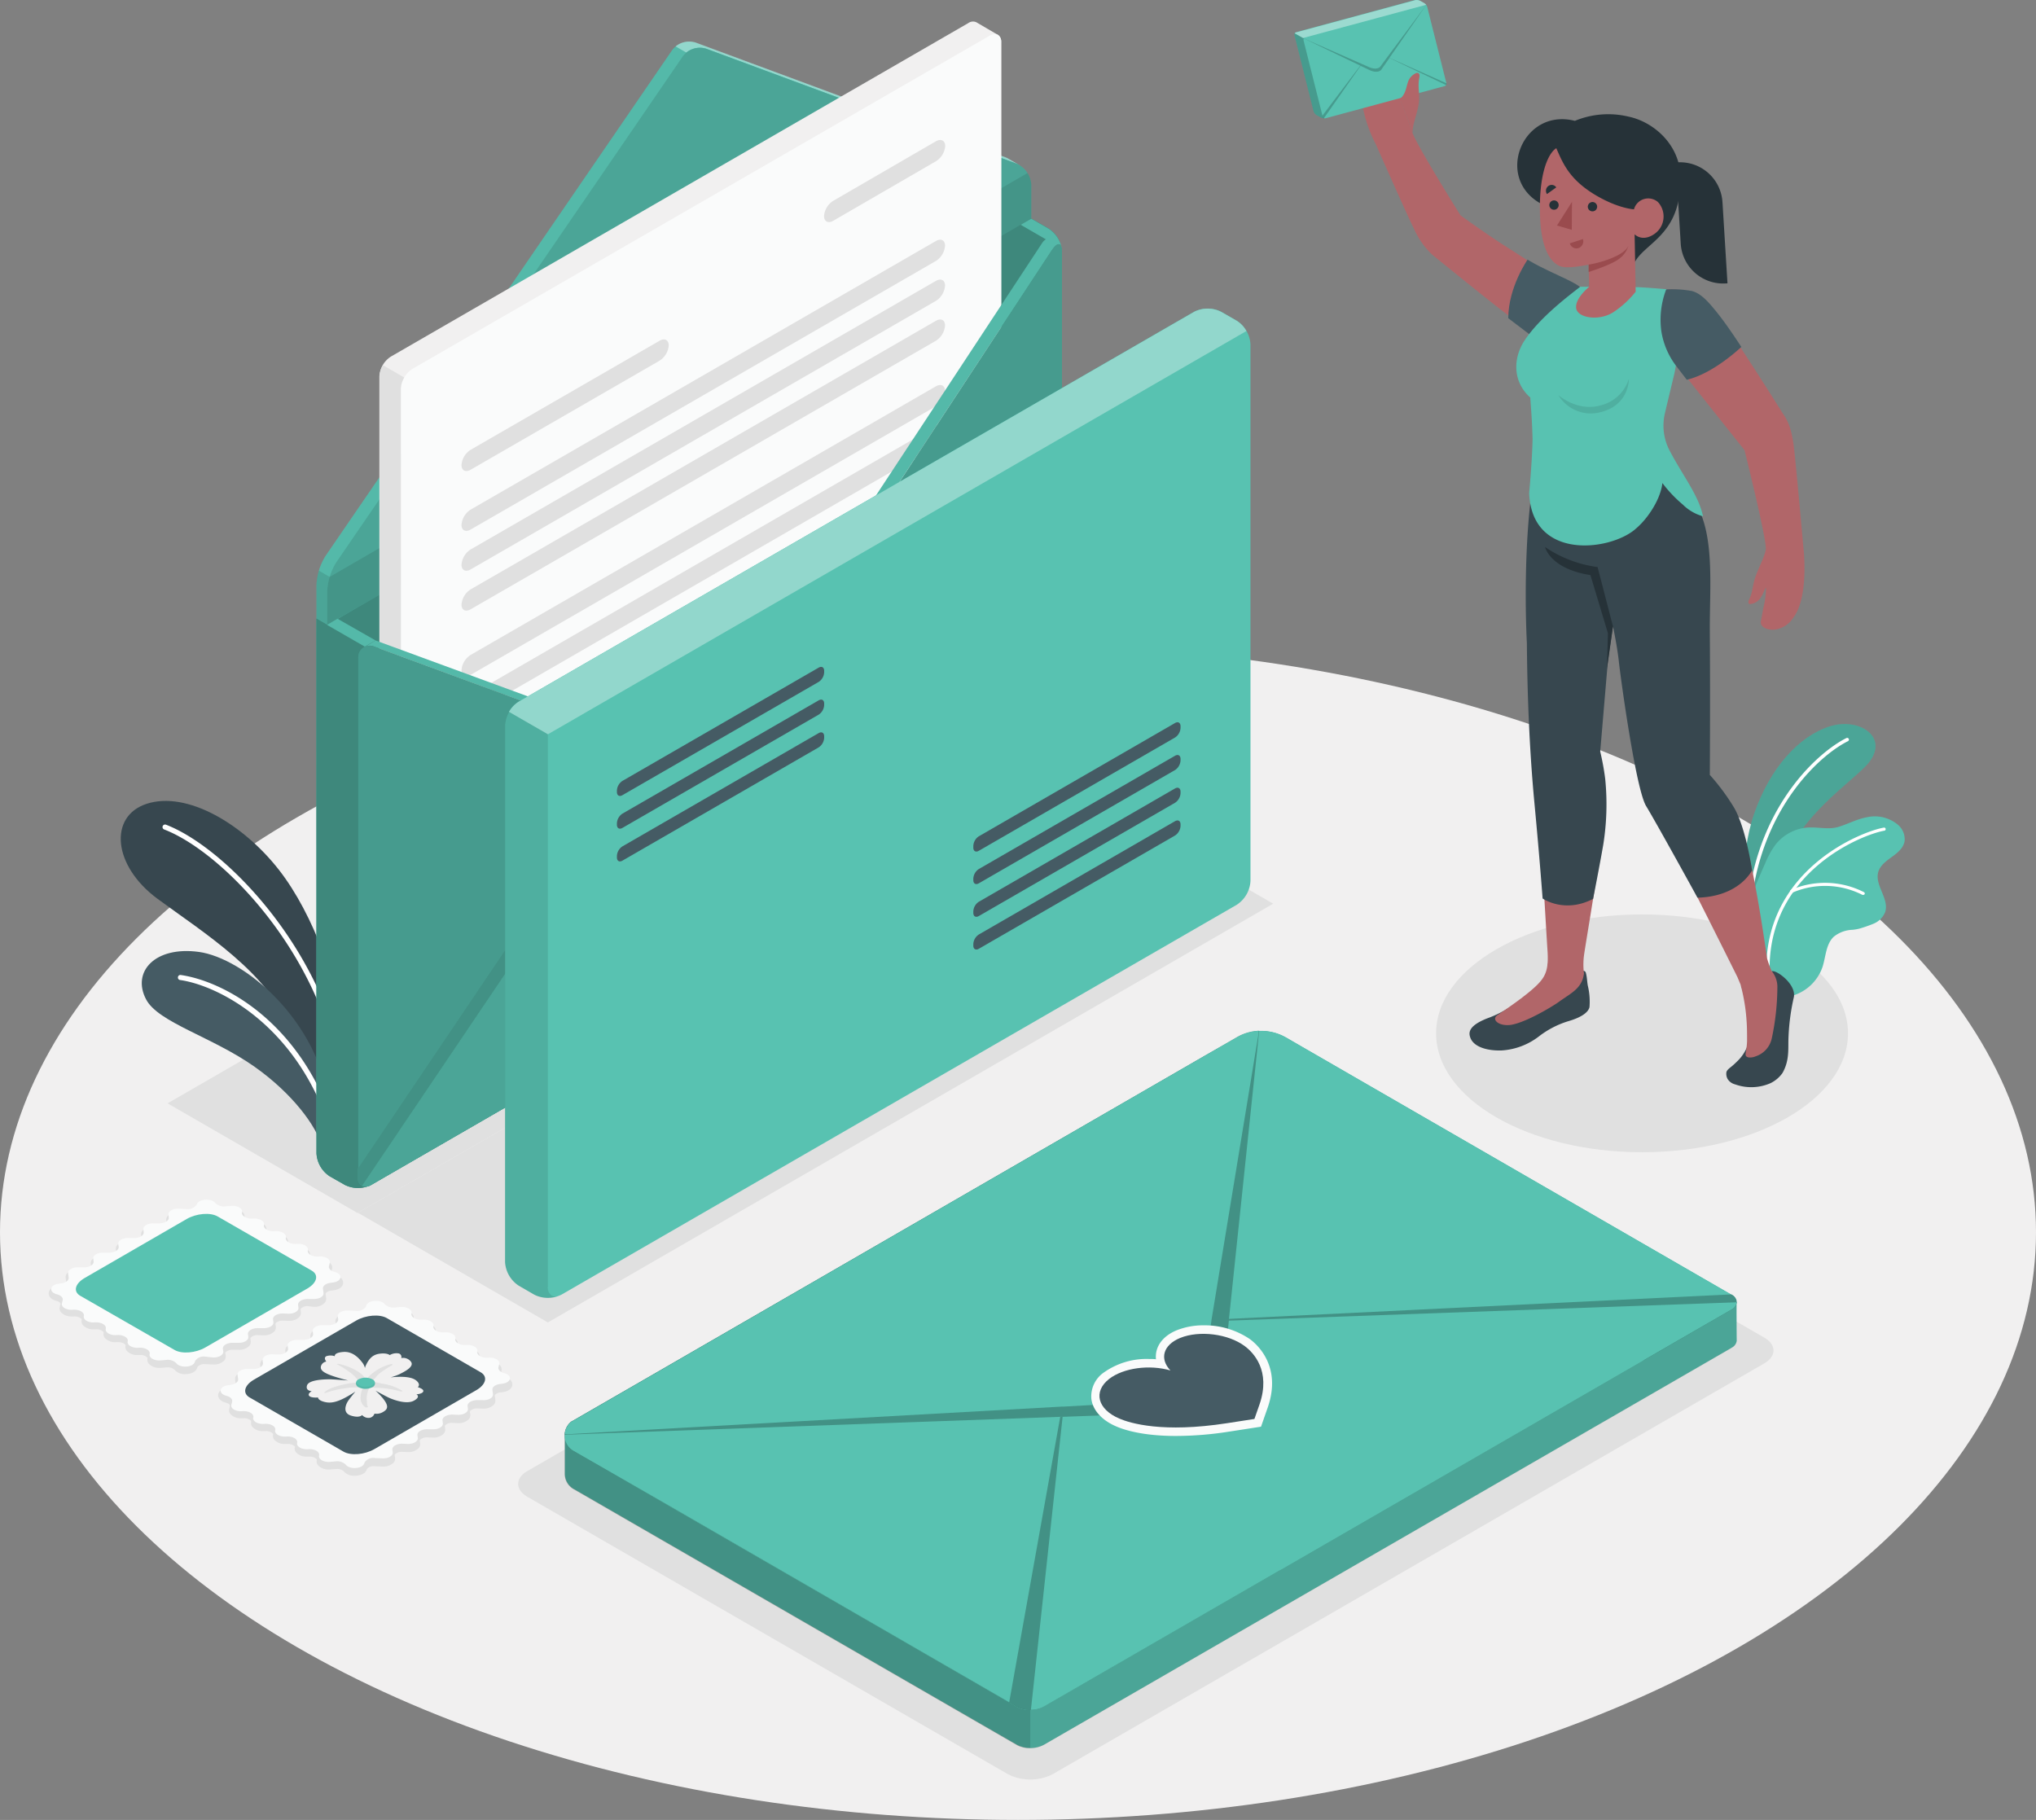 <svg id="Layer_1" data-name="Layer 1" xmlns="http://www.w3.org/2000/svg" viewBox="0 0 478.88 428.1"><rect x="0" y="0" width="478.88" height="428.1" fill="#808080" stroke="none"/><defs><style>.cls-1{fill:#f1f0f0;}.cls-2{fill:#e0e0e0;}.cls-3{fill:#58c2b1;}.cls-12,.cls-4{opacity:0.15;}.cls-10,.cls-15,.cls-5{fill:#fff;}.cls-6{fill:#37474f;}.cls-7{fill:#455b64;}.cls-8{opacity:0.3;}.cls-9{opacity:0.05;}.cls-10{opacity:0.35;}.cls-11{opacity:0.2;}.cls-13{opacity:0.1;}.cls-14{fill:#fafbfb;}.cls-15,.cls-17{opacity:0.4;}.cls-16{opacity:0.25;}.cls-18{fill:#b16669;}.cls-19{fill:#263238;}.cls-20{fill:#9a4b4e;}</style></defs><title>webmail-image</title><ellipse id="Floor" class="cls-1" cx="239.44" cy="289.86" rx="239.44" ry="138.24"/><path id="Shadow" class="cls-2" d="M53.27,363a3.13,3.13,0,0,1-2.51-1,2.18,2.18,0,0,0-1.67-.59h-.28l-1.29.11-.37,0a3.2,3.2,0,0,1-2.5-1,1.38,1.38,0,0,1-.28-1.19.27.27,0,0,0-.07-.26,2.21,2.21,0,0,0-1.65-.57h-.29l-.37,0a3.2,3.2,0,0,1-2.5-1,1.37,1.37,0,0,1-.28-1.19.27.27,0,0,0-.07-.26,2.25,2.25,0,0,0-1.65-.57H37.2l-.37,0a3.21,3.21,0,0,1-2.5-1,1.37,1.37,0,0,1-.28-1.19.27.27,0,0,0-.07-.26,2.25,2.25,0,0,0-1.65-.57h-.28l-.38,0a3.24,3.24,0,0,1-2.5-1,1.38,1.38,0,0,1-.28-1.19.29.29,0,0,0-.07-.27,2.25,2.25,0,0,0-1.65-.57h-.28l-.38,0a3.24,3.24,0,0,1-2.5-1,1.38,1.38,0,0,1-.28-1.19l.19-.75c0-.22-.29-.57-1-.74-1.39-.35-1.83-1.16-1.79-1.81.05-.89.94-1.58,2.27-1.75l.54-.06a1.93,1.93,0,0,0,1.24-.55.35.35,0,0,0,.08-.23l-.14-1a1.42,1.42,0,0,1,.37-1.12,3.31,3.31,0,0,1,2.44-.91h.2l1.24.05A2.25,2.25,0,0,0,31,338c.13-.14.12-.23.11-.26l-.08-.63a1.37,1.37,0,0,1,.37-1.12,3.3,3.3,0,0,1,2.44-.91h.2l1.23.06a2.26,2.26,0,0,0,1.63-.54.37.37,0,0,0,.11-.27l-.08-.62a1.37,1.37,0,0,1,.36-1.12,3.27,3.27,0,0,1,2.44-.91H40l1.23.05a2.27,2.27,0,0,0,1.63-.54c.12-.14.11-.23.1-.26l-.08-.63a1.41,1.41,0,0,1,.37-1.12,3.31,3.31,0,0,1,2.44-.91h.2l1.24.05a2.25,2.25,0,0,0,1.62-.54.32.32,0,0,0,.11-.27l-.08-.62a1.4,1.4,0,0,1,.36-1.12,3.34,3.34,0,0,1,2.45-.91h.2l1.9.08c.91,0,1.6-.35,1.72-.68l.12-.32c.39-1,1.72-1.38,2.75-1.38a3.13,3.13,0,0,1,2.51,1,2.14,2.14,0,0,0,1.66.58h.28l1.29-.1.37,0a3.18,3.18,0,0,1,2.5,1,1.36,1.36,0,0,1,.28,1.19.29.29,0,0,0,.08.26,2.21,2.21,0,0,0,1.65.57h.28a2.3,2.3,0,0,1,.37,0,3.21,3.21,0,0,1,2.5,1,1.38,1.38,0,0,1,.28,1.19.31.31,0,0,0,.08.27A2.21,2.21,0,0,0,74,330l.28,0h.37a3.21,3.21,0,0,1,2.5,1,1.38,1.38,0,0,1,.28,1.19.31.31,0,0,0,.08.27,2.21,2.21,0,0,0,1.65.57l.28,0h.37a3.18,3.18,0,0,1,2.5,1,1.38,1.38,0,0,1,.28,1.19c0,.06,0,.14.08.26a2.16,2.16,0,0,0,1.64.57H85a3.18,3.18,0,0,1,2.5,1,1.38,1.38,0,0,1,.28,1.19l-.19.75c0,.22.3.57,1,.73,1.39.35,1.83,1.17,1.79,1.81,0,.9-.94,1.59-2.26,1.75l-.54.07a1.9,1.9,0,0,0-1.24.55c-.1.12-.09.2-.08.23l.13,1a1.41,1.41,0,0,1-.37,1.12,3.3,3.3,0,0,1-2.44.91h-.2L82.1,347a2.25,2.25,0,0,0-1.62.54.31.31,0,0,0-.11.26l.08.63a1.38,1.38,0,0,1-.36,1.12,3.32,3.32,0,0,1-2.45.91h-.2l-1.23-.05a2.27,2.27,0,0,0-1.63.54.37.37,0,0,0-.11.27l.09.62a1.41,1.41,0,0,1-.37,1.12,3.31,3.31,0,0,1-2.44.91h-.2l-1.24-.05a2.29,2.29,0,0,0-1.62.53c-.13.15-.12.24-.11.27l.08.62a1.4,1.4,0,0,1-.37,1.13,3.29,3.29,0,0,1-2.44.9h-.2l-1.23,0a2.27,2.27,0,0,0-1.63.54.35.35,0,0,0-.11.26l.09.63a1.41,1.41,0,0,1-.37,1.12,3.31,3.31,0,0,1-2.44.91h-.2l-1.91-.09a1.94,1.94,0,0,0-1.72.69l-.12.31C55.63,362.63,54.29,363,53.27,363Z" transform="translate(-9.68 -39.76)"/><path id="Shadow-2" data-name="Shadow" class="cls-2" d="M93.09,386.9a3.1,3.1,0,0,1-2.51-1,2.19,2.19,0,0,0-1.67-.58h-.27l-1.3.1-.37,0a3.21,3.21,0,0,1-2.5-1,1.36,1.36,0,0,1-.28-1.18.29.29,0,0,0-.07-.27,2.25,2.25,0,0,0-1.65-.57h-.28l-.38,0a3.24,3.24,0,0,1-2.5-1A1.34,1.34,0,0,1,79,380.3.34.34,0,0,0,79,380a2.23,2.23,0,0,0-1.65-.57l-.28,0h-.37a3.25,3.25,0,0,1-2.51-1,1.34,1.34,0,0,1-.27-1.19.34.34,0,0,0-.08-.27,2.23,2.23,0,0,0-1.65-.57l-.28,0h-.38a3.21,3.21,0,0,1-2.5-1,1.34,1.34,0,0,1-.27-1.19.34.34,0,0,0-.08-.27,2.23,2.23,0,0,0-1.65-.56h-.65a3.22,3.22,0,0,1-2.51-1,1.37,1.37,0,0,1-.27-1.19l.18-.75c0-.22-.29-.57-1-.73-1.38-.35-1.83-1.17-1.79-1.82.06-.89,1-1.58,2.27-1.74l.54-.07a1.9,1.9,0,0,0,1.24-.55.33.33,0,0,0,.08-.23l-.13-1a1.37,1.37,0,0,1,.36-1.12,3.31,3.31,0,0,1,2.44-.91H68l1.23.05a2.27,2.27,0,0,0,1.63-.54c.12-.14.11-.23.1-.26l-.08-.63a1.42,1.42,0,0,1,.37-1.12A3.31,3.31,0,0,1,73.7,359h.2l1.24.05a2.25,2.25,0,0,0,1.62-.54.32.32,0,0,0,.11-.27l-.08-.62a1.37,1.37,0,0,1,.37-1.12,3.3,3.3,0,0,1,2.44-.91h.2l1.23.06a2.32,2.32,0,0,0,1.63-.54.38.38,0,0,0,.11-.27l-.09-.62a1.44,1.44,0,0,1,.37-1.13,3.31,3.31,0,0,1,2.44-.9h.2l1.24,0a2.27,2.27,0,0,0,1.63-.54c.12-.14.11-.23.1-.26l-.08-.63a1.37,1.37,0,0,1,.37-1.12,3.3,3.3,0,0,1,2.44-.91h.2l1.9.09a1.92,1.92,0,0,0,1.72-.69l.12-.31c.39-1,1.72-1.39,2.75-1.39a3.16,3.16,0,0,1,2.51,1,2.16,2.16,0,0,0,1.66.59h.28l1.29-.11.37,0a3.22,3.22,0,0,1,2.51,1,1.37,1.37,0,0,1,.27,1.19.28.28,0,0,0,.08.26,2.19,2.19,0,0,0,1.65.57H109l.37,0a3.18,3.18,0,0,1,2.5,1,1.37,1.37,0,0,1,.28,1.19.28.28,0,0,0,.08.26,2.21,2.21,0,0,0,1.65.57h.28l.37,0a3.18,3.18,0,0,1,2.5,1,1.37,1.37,0,0,1,.28,1.19.29.29,0,0,0,.08.26,2.21,2.21,0,0,0,1.65.57h.28l.37,0a3.21,3.21,0,0,1,2.5,1,1.38,1.38,0,0,1,.28,1.19.3.3,0,0,0,.08.27,2.21,2.21,0,0,0,1.65.57l.28,0h.37a3.21,3.21,0,0,1,2.5,1,1.38,1.38,0,0,1,.28,1.19l-.18.75c-.06.22.29.57.95.74,1.38.35,1.83,1.16,1.79,1.81-.06.89-.95,1.58-2.27,1.75l-.54.06a1.9,1.9,0,0,0-1.24.55c-.1.12-.09.21-.08.23l.13,1a1.39,1.39,0,0,1-.37,1.12,3.3,3.3,0,0,1-2.44.91h-.2l-1.23-.05a2.27,2.27,0,0,0-1.63.54.35.35,0,0,0-.11.26l.09.63a1.41,1.41,0,0,1-.37,1.12,3.32,3.32,0,0,1-2.45.91h-.19l-1.24-.06a2.32,2.32,0,0,0-1.63.54c-.12.14-.11.24-.1.27l.08.62a1.41,1.41,0,0,1-.37,1.12,3.26,3.26,0,0,1-2.44.91h-.2l-1.24-.05a2.25,2.25,0,0,0-1.62.54.31.31,0,0,0-.11.26l.08.63a1.34,1.34,0,0,1-.37,1.12,3.3,3.3,0,0,1-2.44.91h-.2l-1.23-.05a2.27,2.27,0,0,0-1.63.54.37.37,0,0,0-.11.27l.09.62a1.41,1.41,0,0,1-.37,1.12,3.31,3.31,0,0,1-2.44.91h-.2l-1.91-.08a1.94,1.94,0,0,0-1.72.68l-.12.32C95.45,386.54,94.11,386.9,93.09,386.9Z" transform="translate(-9.68 -39.76)"/><ellipse id="Shadow-3" data-name="Shadow" class="cls-2" cx="386.22" cy="243.07" rx="48.44" ry="27.97"/><polygon id="Shadow-4" data-name="Shadow" class="cls-2" points="128.86 311.08 84.18 285.28 254.78 186.78 299.46 212.58 128.86 311.08"/><polygon id="Shadow-5" data-name="Shadow" class="cls-2" points="84.09 285.33 39.41 259.54 210.01 161.04 254.69 186.84 84.09 285.33"/><path id="Shadow-6" data-name="Shadow" class="cls-2" d="M246.74,457.1l-113-65.24c-2.91-1.68-2.91-4.4,0-6.08L301.1,289.16a11.63,11.63,0,0,1,10.53,0l113,65.24c2.91,1.68,2.91,4.4,0,6.08L257.28,457.1A11.65,11.65,0,0,1,246.74,457.1Z" transform="translate(-9.68 -39.76)"/><g id="Plants"><path class="cls-3" d="M420.09,253.63s-1.46-12,2.21-22.54S432.64,213,440,210.64s15,3.07,8.14,9.7-20,14.84-22.3,34.07Z" transform="translate(-9.68 -39.76)"/><g class="cls-4"><path d="M420.09,253.63s-1.46-12,2.21-22.54S432.64,213,440,210.64s15,3.07,8.14,9.7-20,14.84-22.3,34.07Z" transform="translate(-9.68 -39.76)"/></g><path class="cls-5" d="M421.56,250.06h-.09a.41.41,0,0,1-.34-.47c3.27-21.32,16.37-33,22.84-36.22a.41.41,0,1,1,.36.74c-6.33,3.14-19.17,14.62-22.39,35.6A.4.4,0,0,1,421.56,250.06Z" transform="translate(-9.68 -39.76)"/><path class="cls-3" d="M457.65,237.65c-.28,1.6-1.67,2.74-3,3.69s-2.74,2-3.19,3.53c-.9,3.14,2.66,6.35,1.62,9.45a5,5,0,0,1-2.87,2.78,32.17,32.17,0,0,1-3.22,1.11,11.14,11.14,0,0,1-1.6.27A7.35,7.35,0,0,0,441,260.1c-1.88,1.77-1.86,4.69-2.66,7.14a10.64,10.64,0,0,1-6.2,6.44c-2.39.94-6.23,1.31-7.15.37-.69-.71.14-3.58-.07-4.55a40,40,0,0,1-.9-7.57,14.24,14.24,0,0,0-.36-3.45c-.32-1.27-.63-2.53-.94-3.79s-.92-2.37-.77-3.87a14.52,14.52,0,0,1,1.24-4.12c.55-1.31,1.12-2.6,1.69-3.9a20.47,20.47,0,0,1,2.42-4.37,10.67,10.67,0,0,1,7.45-4c2.4-.19,5,.55,7.31-.15s4.39-1.86,6.78-2.29a8.46,8.46,0,0,1,7.21,1.75A4.47,4.47,0,0,1,457.65,237.65Z" transform="translate(-9.68 -39.76)"/><path class="cls-5" d="M425.49,267.42h0a.37.37,0,0,1-.36-.37c.38-22.93,22.26-31.67,27.65-32.61a.36.36,0,0,1,.42.3.36.36,0,0,1-.3.42c-5.27.92-26.67,9.47-27,31.9A.37.37,0,0,1,425.49,267.42Z" transform="translate(-9.68 -39.76)"/><path class="cls-5" d="M447.94,250.26a.41.41,0,0,1-.21,0,19.37,19.37,0,0,0-16.49-.51.36.36,0,0,1-.48-.2.35.35,0,0,1,.2-.47,20.17,20.17,0,0,1,17.15.55.36.36,0,0,1,.12.5A.35.35,0,0,1,447.94,250.26Z" transform="translate(-9.68 -39.76)"/></g><g id="Plants-2" data-name="Plants"><path class="cls-6" d="M89.29,280.32c.1-8.19-5.62-25.21-14-35.94s-21.62-18.66-31.15-15.53c-8.87,2.91-8,14.52,2.58,22.33s26.62,17.65,31.18,31l9.69,16.41Z" transform="translate(-9.68 -39.76)"/><path class="cls-5" d="M89.76,291.52a.59.59,0,0,1-.54-.48c-5.14-28-27.47-51-40.94-56.17a.6.6,0,0,1,.43-1.12C62.44,239,85.18,262.39,90.4,290.82a.6.6,0,0,1-.48.7Z" transform="translate(-9.68 -39.76)"/><path class="cls-7" d="M85.38,309.36c-1.26-4.62-6.79-12.28-15.81-18.66-10-7.06-22.65-10.4-25.52-15.84-3.45-6.52,2.09-12.59,12.41-11.18s28.3,15.71,30.95,37Z" transform="translate(-9.68 -39.76)"/><path class="cls-5" d="M87.43,304.55a.6.6,0,0,1-.51-.4c-8.28-24-26.44-32.66-34.88-33.86a.59.59,0,0,1-.51-.67.58.58,0,0,1,.67-.51c9.34,1.33,27.4,10.12,35.85,34.65a.59.59,0,0,1-.37.76A.54.54,0,0,1,87.43,304.55Z" transform="translate(-9.68 -39.76)"/></g><g id="Open_Envelope" data-name="Open Envelope"><path class="cls-3" d="M84.11,185.3l165.6-95.61,6.63,3.83a6.89,6.89,0,0,1,3.11,5.39V221.07a6.92,6.92,0,0,1-3.11,5.4L97,318.48a6.91,6.91,0,0,1-6.23,0l-3.51-2a6.89,6.89,0,0,1-3.12-5.39Z" transform="translate(-9.68 -39.76)"/><path class="cls-8" d="M84.11,185.3l165.6-95.61,6.63,3.83a6.89,6.89,0,0,1,3.11,5.39V221.07a6.92,6.92,0,0,1-3.11,5.4L97,318.48a6.91,6.91,0,0,1-6.23,0l-3.51-2a6.89,6.89,0,0,1-3.12-5.39Z" transform="translate(-9.68 -39.76)"/><path class="cls-3" d="M248.8,79l.67-.37-2.57-1.49h0a4.73,4.73,0,0,0-.68-.33l-72.88-27a5,5,0,0,0-5.6,1.78L86.21,170.59a14.13,14.13,0,0,0-2.1,6.8v7.91l2.53,1.47L249.71,89.69V81.78A5.36,5.36,0,0,0,248.8,79Z" transform="translate(-9.68 -39.76)"/><path class="cls-9" d="M171.12,52.11a4,4,0,0,0-.85.9L88.74,172.06a12.73,12.73,0,0,0-1.52,3.4L84.69,174a16.67,16.67,0,0,1,.66-1.8s0,0,0,0c.12-.25.23-.49.35-.72,0,0,0-.08.06-.11a6,6,0,0,1,.44-.72L167.74,51.54a3.8,3.8,0,0,1,.41-.49,5.36,5.36,0,0,1,.43-.4Z" transform="translate(-9.68 -39.76)"/><path class="cls-10" d="M249.45,78.57a3.42,3.42,0,0,0-.7-.33l-72.89-27a5,5,0,0,0-4.74.89l-2.54-1.46a5.06,5.06,0,0,1,4.76-.9l72.88,27a3.87,3.87,0,0,1,.68.33Z" transform="translate(-9.68 -39.76)"/><path class="cls-3" d="M85.78,171.31a8.06,8.06,0,0,1,.43-.72A8.06,8.06,0,0,0,85.78,171.31Z" transform="translate(-9.68 -39.76)"/><path class="cls-3" d="M168.15,51a5.56,5.56,0,0,1,.44-.39A4.09,4.09,0,0,0,168.15,51Z" transform="translate(-9.68 -39.76)"/><path class="cls-3" d="M84.69,174a14.94,14.94,0,0,1,.66-1.81A14.94,14.94,0,0,0,84.69,174Z" transform="translate(-9.68 -39.76)"/><path class="cls-3" d="M85.37,172.14c.11-.25.23-.48.35-.71C85.6,171.66,85.48,171.89,85.37,172.14Z" transform="translate(-9.68 -39.76)"/><path class="cls-11" d="M85.35,172.19s0,0,0-.05S85.36,172.18,85.35,172.19Z" transform="translate(-9.68 -39.76)"/><polygon class="cls-11" points="75.01 134.24 75.01 134.24 75.01 134.24 75.01 134.24"/><polygon class="cls-11" points="158.91 10.88 158.91 10.88 158.91 10.88 158.91 10.88"/><path class="cls-11" d="M85.72,171.43l.06-.12Z" transform="translate(-9.68 -39.76)"/><path class="cls-11" d="M167.74,51.54a3.89,3.89,0,0,1,.41-.5A3.89,3.89,0,0,0,167.74,51.54Z" transform="translate(-9.68 -39.76)"/><path class="cls-3" d="M170.27,53,88.74,172.06a14.13,14.13,0,0,0-2.1,6.8v7.91l165.6-95.62v-7.9a5.76,5.76,0,0,0-3.49-5l-72.89-27A5,5,0,0,0,170.27,53Z" transform="translate(-9.68 -39.76)"/><path class="cls-12" d="M170.27,53,88.74,172.06a14.13,14.13,0,0,0-2.1,6.8v7.91l165.6-95.62v-7.9a5.76,5.76,0,0,0-3.49-5l-72.89-27A5,5,0,0,0,170.27,53Z" transform="translate(-9.68 -39.76)"/><path class="cls-13" d="M252.24,83.25a5.23,5.23,0,0,0-.89-2.78l-164.13,95v0a12.51,12.51,0,0,0-.57,3.37v7.91l165.6-95.62Z" transform="translate(-9.68 -39.76)"/><path class="cls-1" d="M245.17,49.69a1.89,1.89,0,0,0-.78-1.73L239.33,45a1.89,1.89,0,0,0-1.9.19L101.6,123.65a5.94,5.94,0,0,0-2.69,4.65V291a1.9,1.9,0,0,0,.79,1.74l5,2.91a1.91,1.91,0,0,0,1.91-.19L242.48,217a6,6,0,0,0,2.69-4.66Z" transform="translate(-9.68 -39.76)"/><path class="cls-14" d="M106.65,295.44,242.48,217a6,6,0,0,0,2.69-4.66V49.69c0-1.71-1.21-2.41-2.69-1.55L106.64,126.56a6,6,0,0,0-2.68,4.66V293.89C104,295.6,105.16,296.3,106.65,295.44Z" transform="translate(-9.68 -39.76)"/><path class="cls-2" d="M104,293.89a2,2,0,0,0,.64,1.64c-.91-.51-4.44-2.56-4.88-2.81a1.87,1.87,0,0,1-.8-1.74V128.3a5.32,5.32,0,0,1,.8-2.64l5,2.9a5.39,5.39,0,0,0-.8,2.66Z" transform="translate(-9.68 -39.76)"/><path class="cls-2" d="M229.8,73,205.66,87a4.65,4.65,0,0,0-2.16,3.59c0,1.3,1,1.79,2.17,1.1L229.8,77.7A4.65,4.65,0,0,0,232,74.11C232,72.81,231,72.32,229.8,73Z" transform="translate(-9.68 -39.76)"/><path class="cls-2" d="M120.39,145.56l44.42-25.64c1.19-.69,2.16-.2,2.16,1.09a4.64,4.64,0,0,1-2.17,3.6l-44.41,25.64c-1.19.69-2.16.2-2.16-1.1A4.62,4.62,0,0,1,120.39,145.56Z" transform="translate(-9.68 -39.76)"/><path class="cls-2" d="M120.39,159.63,229.8,96.46c1.19-.69,2.16-.2,2.16,1.1a4.65,4.65,0,0,1-2.16,3.59L120.39,164.32c-1.2.69-2.16.2-2.16-1.09A4.65,4.65,0,0,1,120.39,159.63Z" transform="translate(-9.68 -39.76)"/><path class="cls-2" d="M120.39,169,229.8,105.84c1.19-.69,2.16-.19,2.16,1.1a4.65,4.65,0,0,1-2.16,3.6L120.39,173.7c-1.2.69-2.16.2-2.16-1.09A4.65,4.65,0,0,1,120.39,169Z" transform="translate(-9.68 -39.76)"/><path class="cls-2" d="M120.39,178.39,229.8,115.23c1.19-.69,2.16-.2,2.16,1.09a4.65,4.65,0,0,1-2.16,3.6L120.39,183.08c-1.2.69-2.16.2-2.16-1.09A4.65,4.65,0,0,1,120.39,178.39Z" transform="translate(-9.68 -39.76)"/><path class="cls-2" d="M120.39,193.81,229.8,130.64c1.19-.69,2.16-.2,2.16,1.1a4.65,4.65,0,0,1-2.16,3.59L120.39,198.5c-1.2.69-2.16.2-2.16-1.1A4.65,4.65,0,0,1,120.39,193.81Z" transform="translate(-9.68 -39.76)"/><path class="cls-2" d="M120.39,203.19,229.8,140c1.19-.69,2.16-.2,2.16,1.1a4.65,4.65,0,0,1-2.16,3.59L120.39,207.88c-1.2.69-2.16.2-2.16-1.1A4.65,4.65,0,0,1,120.39,203.19Z" transform="translate(-9.68 -39.76)"/><path class="cls-2" d="M120.39,212.57,229.8,149.4c1.19-.69,2.16-.2,2.16,1.1a4.67,4.67,0,0,1-2.16,3.6L120.39,217.26c-1.2.69-2.16.2-2.16-1.09A4.65,4.65,0,0,1,120.39,212.57Z" transform="translate(-9.68 -39.76)"/><path class="cls-3" d="M255.25,222.7a1.84,1.84,0,0,1-.17.25l-69-21.88a11.87,11.87,0,0,0-14.91,4.59L97.38,315.31l-2.73,1.57h0a2.21,2.21,0,0,1-2.11.24l75.87-113a11.93,11.93,0,0,1,14.93-4.61Z" transform="translate(-9.68 -39.76)"/><path class="cls-15" d="M164.36,216.42l.18-.15-67.16,99-2.73,1.58h0a2.26,2.26,0,0,1-2.11.24l69.2-102.31Z" transform="translate(-9.68 -39.76)"/><path class="cls-15" d="M255.26,222.7a1.3,1.3,0,0,1-.18.25l-69-21.89a11.88,11.88,0,0,0-14.91,4.6l-2.73-1.59a11.91,11.91,0,0,1,14.9-4.57Z" transform="translate(-9.68 -39.76)"/><path class="cls-3" d="M259.4,98.13h0c-.15-.89-.62-1.14-1.23-.72a3.67,3.67,0,0,0-.79.82l-.35.48-68.1,103.54-10.17,14.16a5.78,5.78,0,0,1-5.6,2.1l-8.77-2.08-67-24.67a3.36,3.36,0,0,0-1.37,0,2,2,0,0,0-.51.16L98,190.41,162.25,214l8.46,3a5.76,5.76,0,0,0,5.6-2.1l10.17-14.15,68.43-104a2.78,2.78,0,0,1,.77-.7l-5.92-3.42,2.48-1.43,4.1,2.36A7.15,7.15,0,0,1,259.4,98.13Z" transform="translate(-9.68 -39.76)"/><path class="cls-15" d="M188.91,202.24l-10.17,14.17a5.82,5.82,0,0,1-5.6,2.1l-8.78-2.09.18-.15.42-.67,5.75,1.37a5.79,5.79,0,0,0,5.6-2.1l10.06-14Z" transform="translate(-9.68 -39.76)"/><path class="cls-9" d="M256.34,93.51l-4.1-2.36-2.48,1.43L255.68,96h0a2.69,2.69,0,0,0-.77.7l-68.44,104-.1.14h0l2.54,1.38L257,98.71l.34-.49a3.6,3.6,0,0,1,.8-.81c.61-.43,1.08-.18,1.23.72h0A7.1,7.1,0,0,0,256.34,93.51Z" transform="translate(-9.68 -39.76)"/><path class="cls-3" d="M98.72,193.74,84.11,185.3V311.06a6.89,6.89,0,0,0,3.12,5.39l3.51,2a6.91,6.91,0,0,0,6.23,0l1.75-1Z" transform="translate(-9.68 -39.76)"/><path class="cls-8" d="M98.72,193.74,84.11,185.3V311.06a6.89,6.89,0,0,0,3.12,5.39l3.51,2a6.91,6.91,0,0,0,6.23,0l1.75-1Z" transform="translate(-9.68 -39.76)"/><path class="cls-3" d="M259.46,98.91V221.07a6.39,6.39,0,0,1-1,3.15,6.75,6.75,0,0,1-1.83,2.05l-.12.06a1.43,1.43,0,0,1-.2.14L97,318.47h0a2.21,2.21,0,0,1-2.12.25,1.88,1.88,0,0,1-.93-1.49,3.28,3.28,0,0,1,0-.56V194.51a2.7,2.7,0,0,1,3.5-2.75l67,24.67,8.77,2.08a5.78,5.78,0,0,0,5.6-2.1l10.17-14.16L257,98.71l.35-.48C258.51,96.63,259.46,96.93,259.46,98.91Z" transform="translate(-9.68 -39.76)"/><path class="cls-11" d="M259.46,98.91V221.07a6.39,6.39,0,0,1-1,3.15,6.75,6.75,0,0,1-1.83,2.05l-.12.06a1.43,1.43,0,0,1-.2.14L97,318.47h0a2.21,2.21,0,0,1-2.12.25,1.88,1.88,0,0,1-.93-1.49,3.28,3.28,0,0,1,0-.56V194.51a2.7,2.7,0,0,1,3.5-2.75l63.58,23.4,3,1.11.42.16,8.77,2.08a5.78,5.78,0,0,0,5.6-2.1l10.17-14.16L257,98.71l.35-.48C258.51,96.63,259.46,96.93,259.46,98.91Z" transform="translate(-9.68 -39.76)"/><path class="cls-3" d="M164,216.27,94.82,318.73a2.17,2.17,0,0,1-1-2.05v-2l68-100.84S164,216.27,164,216.27Z" transform="translate(-9.68 -39.76)"/><path class="cls-16" d="M171.16,205.66,94.82,318.73a2.17,2.17,0,0,1-1-2.05v-2l74.53-110.54S171.16,205.66,171.16,205.66Z" transform="translate(-9.68 -39.76)"/><path class="cls-3" d="M256.34,226.47a1.13,1.13,0,0,0,.2-.13l.12-.07a6.71,6.71,0,0,0,1.83-2,6.37,6.37,0,0,0,1-3.1l-70.53-18.88,47.23,35.88Z" transform="translate(-9.68 -39.76)"/><path class="cls-16" d="M256.34,226.47a1.13,1.13,0,0,0,.2-.13l.12-.07a6.71,6.71,0,0,0,1.83-2,6.37,6.37,0,0,0,1-3.1l-70.53-18.88,47.23,35.88Z" transform="translate(-9.68 -39.76)"/><path class="cls-3" d="M258.49,224.23a6.71,6.71,0,0,1-1.83,2l-.12.07L97,318.48h0a2.2,2.2,0,0,1-2.12.24l76.31-113.11a12,12,0,0,1,15-4.6Z" transform="translate(-9.68 -39.76)"/><path class="cls-12" d="M258.49,224.23a6.71,6.71,0,0,1-1.83,2l-.12.07L97,318.48h0a2.2,2.2,0,0,1-2.12.24l76.31-113.11a12,12,0,0,1,15-4.6Z" transform="translate(-9.68 -39.76)"/><path class="cls-12" d="M84.69,174l2.53,1.46a12.37,12.37,0,0,0-.58,3.4v7.9l-2.53-1.46v-7.91A12.36,12.36,0,0,1,84.69,174Z" transform="translate(-9.68 -39.76)"/><polygon class="cls-3" points="88.33 150.65 85.81 152.1 83.25 150.63 76.95 147 79.4 145.55 88.33 150.65"/><path class="cls-9" d="M98.12,190.46l-9-5.15-2.45,1.46,6.3,3.62,2.55,1.48,0,0a3.82,3.82,0,0,1,.48-.15,3.5,3.5,0,0,1,1.36.05l5.1,1.88,58.49,21.53.91-1.35Z" transform="translate(-9.68 -39.76)"/></g><g id="Back_Envelope" data-name="Back Envelope"><g id="Envelope"><g id="Letter"><path class="cls-3" d="M128.48,210.38a7.11,7.11,0,0,1,3.22-5.58l158.82-91.69a7.16,7.16,0,0,1,6.44,0l3.63,2.1a7.11,7.11,0,0,1,3.21,5.57V247a7.13,7.13,0,0,1-3.21,5.58L141.76,344.29a7.14,7.14,0,0,1-6.43,0l-3.63-2.1a7.14,7.14,0,0,1-3.22-5.57Z" transform="translate(-9.68 -39.76)"/><path class="cls-3" d="M129.4,207.22l9.14,5.27,164.3-94.86a6.6,6.6,0,0,0-2.27-2.41l-3.64-2.08a7,7,0,0,0-6.42,0L131.68,204.82A6.68,6.68,0,0,0,129.4,207.22Z" transform="translate(-9.68 -39.76)"/><path class="cls-10" d="M129.4,207.22l9.14,5.27,164.3-94.86a6.6,6.6,0,0,0-2.27-2.41l-3.64-2.08a7,7,0,0,0-6.42,0L131.68,204.82A6.68,6.68,0,0,0,129.4,207.22Z" transform="translate(-9.68 -39.76)"/><path class="cls-13" d="M128.46,210.39V336.63a7.08,7.08,0,0,0,3.22,5.57l3.63,2.1a4.72,4.72,0,0,0,.88.4,7.4,7.4,0,0,0,1.33.31,8,8,0,0,0,2.54-.09l.63-.16.39-.14a1.87,1.87,0,0,1-1.55-.06,2.22,2.22,0,0,1-1-2.11v-130l-9.14-5.27A6.62,6.62,0,0,0,128.46,210.39Z" transform="translate(-9.68 -39.76)"/></g></g><path class="cls-7" d="M156.08,223.45l46.15-26.64c.72-.42,1.3-.08,1.3.75v.36a2.86,2.86,0,0,1-1.3,2.25l-46.15,26.64c-.71.42-1.3.08-1.3-.75v-.36A2.9,2.9,0,0,1,156.08,223.45Z" transform="translate(-9.68 -39.76)"/><path class="cls-7" d="M156.08,231.15l46.15-26.64c.72-.42,1.3-.08,1.3.75v.36a2.86,2.86,0,0,1-1.3,2.25l-46.15,26.64c-.71.42-1.3.08-1.3-.75v-.36A2.9,2.9,0,0,1,156.08,231.15Z" transform="translate(-9.68 -39.76)"/><path class="cls-7" d="M156.08,238.85l46.15-26.64c.72-.42,1.3-.08,1.3.75v.36a2.86,2.86,0,0,1-1.3,2.25l-46.15,26.64c-.71.42-1.3.08-1.3-.75v-.36A2.88,2.88,0,0,1,156.08,238.85Z" transform="translate(-9.68 -39.76)"/><path class="cls-7" d="M239.91,236.48l46.14-26.64c.72-.42,1.3-.08,1.3.75V211a2.86,2.86,0,0,1-1.3,2.25l-46.14,26.64c-.72.42-1.3.08-1.3-.75v-.36A2.86,2.86,0,0,1,239.91,236.48Z" transform="translate(-9.68 -39.76)"/><path class="cls-7" d="M239.91,244.18l46.14-26.64c.72-.42,1.3-.08,1.3.75v.36a2.87,2.87,0,0,1-1.3,2.25l-46.14,26.64c-.72.42-1.3.08-1.3-.75v-.36A2.86,2.86,0,0,1,239.91,244.18Z" transform="translate(-9.68 -39.76)"/><path class="cls-7" d="M239.91,251.88l46.14-26.65c.72-.41,1.3-.07,1.3.75v.37a2.87,2.87,0,0,1-1.3,2.25l-46.14,26.64c-.72.41-1.3.08-1.3-.75v-.36A2.86,2.86,0,0,1,239.91,251.88Z" transform="translate(-9.68 -39.76)"/><path class="cls-7" d="M239.91,259.58l46.14-26.65c.72-.41,1.3-.08,1.3.75v.37a2.87,2.87,0,0,1-1.3,2.25l-46.14,26.64c-.72.41-1.3.08-1.3-.75v-.36A2.86,2.86,0,0,1,239.91,259.58Z" transform="translate(-9.68 -39.76)"/></g><g id="Envelope-2" data-name="Envelope"><path class="cls-3" d="M418.14,346.1a.76.76,0,0,0,0-.16,0,0,0,0,0,0-.05.77.77,0,0,0,0-.15.39.39,0,0,0-.05-.2.82.82,0,0,0-.1-.24,2.23,2.23,0,0,0-.78-.86l0,0a.35.35,0,0,1-.12-.07l-.14-.08a.1.1,0,0,0-.05,0l-104.7-60.46-.2-.11a11.62,11.62,0,0,0-6.09-1.43h-.09a11.31,11.31,0,0,0-5.15,1.52h0L293,288.13l-132,76.25-16.83,9.71-.05,0a4.15,4.15,0,0,0-1.57,3v9.32a4.11,4.11,0,0,0,2.06,3.58h0l1.66.95,102.62,59.25a6.92,6.92,0,0,0,6.29,0h0l141.2-81.51,20.48-11.83.2-.13.12-.07a2.08,2.08,0,0,0,1-1.57C418.14,355,418.11,346.66,418.14,346.1Z" transform="translate(-9.68 -39.76)"/><path class="cls-16" d="M250.1,450.76l.23.07a7.21,7.21,0,0,0,.81.14h0c.2,0,.41,0,.61,0H252V442a6.41,6.41,0,0,1-3.17-.75L144.57,381a4.07,4.07,0,0,1-2.08-3.8v9.28a4.11,4.11,0,0,0,2.06,3.58h0l1.66.95,102.62,59.25a5.17,5.17,0,0,0,.71.34Z" transform="translate(-9.68 -39.76)"/><path class="cls-12" d="M418.14,355.15a2.08,2.08,0,0,1-1,1.57l-.12.07-.2.13-20.48,11.83-141.2,81.51h0a6.46,6.46,0,0,1-3,.75H252V442a6.71,6.71,0,0,0,3.12-.74h0L417,347.74l.12-.08a2.06,2.06,0,0,0,1-1.56C418.11,346.66,418.14,355,418.14,355.15Z" transform="translate(-9.68 -39.76)"/><path class="cls-17" d="M418.14,346.1a2.06,2.06,0,0,1-1,1.56l-.12.08-20.69,11.94-85.52,49.39-55.67,32.14h0a6.34,6.34,0,0,1-3,.74,6.47,6.47,0,0,1-3.27-.75l-1.79-1L167.15,394,146.22,382l-1.66-.95h0a4.13,4.13,0,0,1-2.06-3.73v-.12a4.15,4.15,0,0,1,1.57-3l.05,0,16.83-9.71,132-76.25,7.61-4.38h0a11.31,11.31,0,0,1,5.15-1.52h.09a11.62,11.62,0,0,1,6.09,1.43l.2.11,104.7,60.46a.1.1,0,0,1,.05,0l.14.08a.35.35,0,0,0,.12.07l0,0a2.23,2.23,0,0,1,.78.86.82.82,0,0,1,.1.24.39.39,0,0,1,.05.2.44.44,0,0,1,0,.15,0,0,0,0,1,0,.05A.76.76,0,0,1,418.14,346.1Z" transform="translate(-9.68 -39.76)"/><path class="cls-3" d="M418.14,346.1a2.06,2.06,0,0,1-1,1.56l-.12.08-20.69,11.94-85.52,49.39-55.67,32.14h0a6.34,6.34,0,0,1-3,.74,6.47,6.47,0,0,1-3.27-.75l-1.79-1L167.15,394,146.22,382l-1.66-.95h0a4.13,4.13,0,0,1-2.06-3.73v-.12a13.14,13.14,0,0,1,1.91-.33L163.15,375l97.24-9.68h0l15.18-1.52c3.34-.33,6.34-1.55,6.66-2.7l3.05-10.16h0l19-63.59,1.43-4.73v-.06a1.18,1.18,0,0,1,.13-.3,11.62,11.62,0,0,1,6.09,1.43l.2.11,4.55,2.64,100.15,57.82a.1.1,0,0,1,.05,0l.14.08a.35.35,0,0,0,.12.07l0,0a2.23,2.23,0,0,1,.78.86.82.82,0,0,1,.1.24.39.39,0,0,1,.05.2.44.44,0,0,1,0,.15,0,0,0,0,1,0,.05A.76.76,0,0,1,418.14,346.1Z" transform="translate(-9.68 -39.76)"/><path class="cls-16" d="M416.84,347.86a1.32,1.32,0,0,0,.2-.12l.12-.07a2.09,2.09,0,0,0,1-1.57,2.14,2.14,0,0,0-1.25-1.86L298.75,350l-.25,2.38,97.86,7.32Z" transform="translate(-9.68 -39.76)"/><path class="cls-16" d="M248.83,441.21a6.54,6.54,0,0,0,3.28.75,6.37,6.37,0,0,0,3-.74h0l55.66-32.14L269,372.71l-9.95.35-12,67.12Z" transform="translate(-9.68 -39.76)"/><path class="cls-3" d="M418.14,346.1a2.09,2.09,0,0,1-1,1.57l-.12.07L255.16,441.21h0a6.37,6.37,0,0,1-3,.74l9.1-84.14c.37-3.49,8.38-6.36,18.78-6.73Z" transform="translate(-9.68 -39.76)"/><path class="cls-16" d="M305.85,282.21l-.52,5-6.61,63,0,.18-.16,1.55-1.43,13.68c-.37,3.49-8.37,6.36-18.8,6.74l-9.35.34h0l-9.38.34H259l-95.53,3.45-21,.76v-.12a4.15,4.15,0,0,1,1.57-3l.05,0,16.83-9.71L293,288.13l7.58-4.38h0a11.31,11.31,0,0,1,5.15-1.52Z" transform="translate(-9.68 -39.76)"/><path class="cls-3" d="M305.76,282.22l0,.29v.06l-.78,4.69-10.38,63.18,0,.12-.17,1.06-1.91,11.63c-.54,3.28-7.84,6-17.56,6.54l-8.73.49h0l-6.33.35-.39,0L163.38,376l-20.89,1.17v0a4.15,4.15,0,0,1,1.57-3l.05,0,16.83-9.71L293,288.13l7.58-4.38h0A11.31,11.31,0,0,1,305.76,282.22Z" transform="translate(-9.68 -39.76)"/><path class="cls-14" d="M286.21,377.54c-7.65,0-12.09-1.41-14-2.25-3.36-1.44-5.49-3.79-5.83-6.44a6.83,6.83,0,0,1,3-6.29,17.41,17.41,0,0,1,10.53-3.13c.55,0,1.11,0,1.66.07a5.92,5.92,0,0,1,.09-1.78c.47-2.18,2.2-4,4.89-5.08a16.8,16.8,0,0,1,6.24-1.12,18.87,18.87,0,0,1,10.94,3.29c1.8,1.35,7.42,6.48,4.14,16l-1.59,4.55-7.63,1.18a81,81,0,0,1-12.37,1Z" transform="translate(-9.68 -39.76)"/><path class="cls-7" d="M287.25,354.49c-4,1.65-4.89,4.9-2.28,7.64-4.91-1.42-11-.63-14.42,2-3.8,3-2.72,7.13,2.4,9.32,2.58,1.11,10.21,3.43,25.33,1.09l6.45-1,1.19-3.4c2.76-8-1.49-12.26-3.45-13.72C298.58,353.5,291.77,352.65,287.25,354.49Z" transform="translate(-9.68 -39.76)"/></g><g id="Mail_Stamp" data-name="Mail Stamp"><path class="cls-14" d="M28.16,337.88l1.08,0c1.39.06,2.56-.61,2.45-1.41l-.08-.63c-.11-.8,1-1.47,2.45-1.41l1.08,0c1.39.06,2.55-.61,2.45-1.41l-.09-.63c-.1-.8,1.06-1.47,2.45-1.41l1.08,0c1.4.07,2.56-.6,2.45-1.41l-.08-.62c-.11-.81,1.05-1.48,2.45-1.42l1.08,0c1.39.06,2.55-.61,2.45-1.41l-.08-.63c-.11-.8,1.05-1.47,2.44-1.41l1.76.08a2.45,2.45,0,0,0,2.4-1L56,323c.47-1.25,3.43-1.42,4.32-.25h0a2.87,2.87,0,0,0,2.41.78l1.29-.11c1.51-.12,2.8.62,2.58,1.49h0c-.21.87,1.08,1.61,2.58,1.49h0c1.51-.12,2.8.62,2.58,1.49h0c-.21.87,1.08,1.61,2.58,1.49h0c1.51-.12,2.8.62,2.58,1.49h0c-.21.87,1.08,1.61,2.58,1.49h0c1.51-.13,2.8.62,2.58,1.49h0c-.21.87,1.08,1.61,2.58,1.49h0c1.51-.13,2.8.62,2.58,1.49l-.18.74c-.15.59.4,1.16,1.34,1.39h0c2,.51,1.73,2.22-.43,2.49l-.54.07c-1.11.14-1.88.73-1.79,1.39l.13,1c.11.8-1,1.47-2.45,1.41l-1.08,0c-1.39-.06-2.55.61-2.45,1.42l.09.62c.1.81-1.06,1.48-2.45,1.42l-1.08-.05c-1.4-.06-2.56.61-2.45,1.41l.08.63c.11.8-1,1.47-2.45,1.41l-1.08,0c-1.39-.06-2.55.61-2.45,1.42l.08.62c.11.81-1.05,1.48-2.44,1.41l-1.09,0c-1.39-.06-2.55.61-2.45,1.41l.09.62c.1.81-1.06,1.48-2.45,1.42L58,358.88a2.46,2.46,0,0,0-2.41,1l-.11.32c-.47,1.24-3.44,1.41-4.32.24h0a2.84,2.84,0,0,0-2.41-.78l-1.29.11c-1.51.12-2.79-.63-2.58-1.49h0c.21-.87-1.08-1.62-2.58-1.49h0c-1.51.12-2.79-.62-2.58-1.49h0c.21-.87-1.08-1.62-2.58-1.49h0c-1.5.12-2.79-.62-2.58-1.49h0c.21-.87-1.08-1.61-2.58-1.49h0c-1.5.12-2.79-.62-2.58-1.49h0c.21-.87-1.07-1.61-2.58-1.49h0c-1.5.12-2.79-.62-2.58-1.49l.18-.74c.15-.59-.4-1.16-1.34-1.4h0c-2-.51-1.74-2.22.42-2.49l.55-.07c1.11-.14,1.87-.73,1.78-1.39l-.13-1C25.6,338.48,26.77,337.81,28.16,337.88Z" transform="translate(-9.68 -39.76)"/><path class="cls-3" d="M29.6,340.38l24-13.88c2.3-1.32,5.54-1.59,7.26-.6L83,338.65c1.72,1,1.25,2.86-1,4.19l-24,13.87c-2.29,1.33-5.54,1.59-7.26.6L28.56,344.57C26.84,343.58,27.31,341.7,29.6,340.38Z" transform="translate(-9.68 -39.76)"/><path class="cls-3" d="M72.12,335.71a.32.32,0,0,1-.27,0,11.49,11.49,0,0,0-10.39,0c-2.85,1.65-2.83,4.34,0,6,.07.05.07.12,0,.16a.26.26,0,0,1-.27,0c-3-1.74-3-4.57,0-6.31a12.13,12.13,0,0,1,10.93,0C72.2,335.6,72.2,335.67,72.12,335.71Z" transform="translate(-9.68 -39.76)"/><path class="cls-3" d="M56.17,344.92a.34.34,0,0,1-.28,0,11.47,11.47,0,0,0-10.38,0c-2.85,1.65-2.84,4.34,0,6,.08,0,.08.11,0,.15a.26.26,0,0,1-.27,0c-3-1.74-3-4.57,0-6.31a12.15,12.15,0,0,1,10.94,0C56.24,344.81,56.24,344.88,56.17,344.92Z" transform="translate(-9.68 -39.76)"/><path class="cls-3" d="M45.83,340.42a4.36,4.36,0,0,0-1.28.56c-.6.39-.71.73-.19,1.07a.46.46,0,0,0,.44,0,2.18,2.18,0,0,1,.66-.37,2.4,2.4,0,0,0,.89-.35c.2-.17.26-.5.61-.81a5.56,5.56,0,0,1,1-.6l.23-.16c.12-.08.08-.21-.09-.25a1.33,1.33,0,0,0-.9,0C46.79,339.72,46.37,340.2,45.83,340.42Z" transform="translate(-9.68 -39.76)"/><path class="cls-3" d="M63,344.19l-1.07.62a.37.37,0,0,1-.29,0c-.08-.05-.08-.12,0-.17l1.07-.62a.37.37,0,0,1,.29,0C63,344.07,63,344.14,63,344.19Z" transform="translate(-9.68 -39.76)"/><path class="cls-3" d="M50.27,334.39c-.34-.2-.38-.5-.09-.67a1.32,1.32,0,0,1,1.16,0c.34.2.38.5.09.67A1.29,1.29,0,0,1,50.27,334.39Z" transform="translate(-9.68 -39.76)"/><path class="cls-3" d="M51.09,334.25l-1.78,1c-.23.13-.81-.2-.58-.33l1.78-1C50.71,333.8,51.29,334.14,51.09,334.25Z" transform="translate(-9.68 -39.76)"/></g><g id="Mail_Stamp-2" data-name="Mail Stamp"><path class="cls-14" d="M68,361.79l1.08,0c1.4.06,2.56-.61,2.45-1.42l-.08-.62c-.11-.81,1-1.48,2.45-1.42l1.08.05c1.39.06,2.55-.61,2.45-1.41l-.08-.63c-.11-.8,1-1.47,2.44-1.41l1.09,0c1.39.06,2.55-.61,2.44-1.42l-.08-.62c-.1-.81,1.06-1.48,2.45-1.41l1.08,0c1.4.06,2.56-.61,2.45-1.41l-.08-.62c-.11-.81,1-1.48,2.45-1.42l1.75.08a2.44,2.44,0,0,0,2.4-1l.12-.32c.47-1.24,3.43-1.41,4.32-.24h0a2.89,2.89,0,0,0,2.42.77l1.29-.11c1.5-.12,2.79.63,2.58,1.49h0c-.22.87,1.07,1.62,2.58,1.49h0c1.5-.12,2.79.62,2.58,1.49h0c-.22.87,1.07,1.62,2.58,1.49h0c1.5-.12,2.79.62,2.57,1.49h0c-.21.87,1.08,1.61,2.58,1.49h0c1.51-.12,2.8.62,2.58,1.49h0c-.21.87,1.08,1.61,2.58,1.49h0c1.51-.12,2.8.62,2.58,1.49l-.18.74c-.14.59.41,1.16,1.34,1.4h0c2,.51,1.73,2.22-.43,2.49l-.54.07c-1.11.14-1.88.73-1.79,1.39l.13,1c.11.81-1,1.48-2.44,1.41l-1.09,0c-1.39-.06-2.55.61-2.44,1.41l.08.63c.1.8-1.06,1.47-2.45,1.41l-1.08-.05c-1.4-.06-2.56.61-2.45,1.41l.08.63c.11.8-1,1.47-2.45,1.41l-1.08,0c-1.39-.07-2.55.6-2.45,1.41l.09.62c.1.81-1.06,1.48-2.45,1.42l-1.09-.05c-1.39-.06-2.55.61-2.44,1.41l.08.63c.1.8-1.06,1.47-2.45,1.41l-1.75-.08a2.44,2.44,0,0,0-2.4,1l-.12.31c-.47,1.25-3.43,1.42-4.32.25h0a2.86,2.86,0,0,0-2.41-.78l-1.29.11c-1.5.12-2.79-.62-2.58-1.49h0c.21-.87-1.07-1.61-2.58-1.49h0c-1.5.12-2.79-.62-2.58-1.49h0c.21-.87-1.07-1.61-2.58-1.49h0c-1.5.12-2.79-.62-2.58-1.49h0c.22-.87-1.07-1.61-2.58-1.49h0c-1.5.13-2.79-.62-2.58-1.49h0c.22-.87-1.07-1.61-2.58-1.49h0c-1.5.13-2.79-.62-2.58-1.49l.19-.74c.14-.59-.41-1.16-1.35-1.39h0c-2-.51-1.73-2.22.43-2.49l.54-.07c1.11-.14,1.87-.73,1.79-1.39l-.14-1C65.43,362.4,66.59,361.73,68,361.79Z" transform="translate(-9.68 -39.76)"/><path class="cls-7" d="M69.42,364.29l24-13.87c2.29-1.33,5.54-1.59,7.25-.6l22.07,12.74c1.72,1,1.26,2.87-1,4.19l-24,13.88c-2.29,1.32-5.54,1.59-7.26.6L68.38,368.48C66.67,367.49,67.13,365.62,69.42,364.29Z" transform="translate(-9.68 -39.76)"/><path class="cls-1" d="M104.06,359.22a.85.85,0,0,0-.64-1.1,3.11,3.11,0,0,0-2.07.4s-.54-.51-2.12-.36S96.62,359,95.7,361a2.47,2.47,0,0,0-.18.57,3.33,3.33,0,0,0-.66-1.35c-.67-.85-2.14-2.62-4.43-2.44s-2,1-2,1a3.1,3.1,0,0,0-2,0c-.74.41,0,1.26,0,1.26a1.56,1.56,0,0,0-1.25,1.05c-.25.94.47,1.65,3.6,2.62.9.28,1.87.55,2.8.78-1.68-.13-3.47-.26-4.22-.28-1.62,0-5.07.14-5.47,1.45S83,367,83,367s-1.06.57-.6,1.11,2.09.38,2.09.38-.09.59,1.34,1,2.87.25,5.44-1.17c.68-.38,1.37-.8,2-1.21-.72.87-1.46,1.79-1.72,2.2-.57.87-1.34,2.82.7,3.45s2.6-.14,2.6-.14a2,2,0,0,0,1.64.67,1.45,1.45,0,0,0,1.27-1,3,3,0,0,0,2.08-.43c1.15-.67,1.3-1.49-.24-3.34A21.41,21.41,0,0,0,98,366.88c1.24.68,2.56,1.39,3.16,1.67,1.26.58,4.24,1.61,5.9.68s.57-1.48.57-1.48,1.43-.1,1.61-.69-1.3-1-1.3-1,.67-.46-.06-1.28-2.21-1.35-5.73-1.08l-.58.06a15.86,15.86,0,0,0,1.94-.69c1.37-.67,3.78-1.87,2.77-3.07A2.29,2.29,0,0,0,104.06,359.22Z" transform="translate(-9.68 -39.76)"/><path class="cls-2" d="M101.66,360.63a10.68,10.68,0,0,0-4.15,2c-.66.49-2,1.52-1.39,2.2a.53.53,0,0,0,.4,0c1.19-.29,1.61-1.27,2.27-1.88a26.9,26.9,0,0,1,3.13-2.06C102.1,360.76,102,360.59,101.66,360.63Z" transform="translate(-9.68 -39.76)"/><path class="cls-2" d="M95.66,365.36h0l-.11.07a.35.35,0,0,0-.1-.25c.17-.05.31-.15.32-.25.24-1.86-3.74-3.82-6.48-4.36-.09,0-.44.05-.3.13A22.74,22.74,0,0,1,92.54,363c.67.56,1.26,1.41,2,2a5.24,5.24,0,0,0-.56,0,12.92,12.92,0,0,0-2.43.22c-1.91.38-4.53,1-5.61,2.1-.12.12.27.11.36.08a23.09,23.09,0,0,1,4.55-1.07,11.48,11.48,0,0,1,3.51-.13,1.12,1.12,0,0,0,.69-.09,6.65,6.65,0,0,0-.56,2.25,2.62,2.62,0,0,0,1.15,2.44c.16.1.69,0,.57-.17-.31-.35-.17-.89-.24-1.28a4.64,4.64,0,0,1,.08-1.66,4.9,4.9,0,0,1,.34-1.11c.06-.13.11-.25.16-.38h0l.06-.11a19.42,19.42,0,0,0,2.19.14,21.76,21.76,0,0,1,5.07.84c.15.05.58-.05.42-.17a12.19,12.19,0,0,0-4.74-1.66C98.68,365,96,364.42,95.66,365.36Z" transform="translate(-9.68 -39.76)"/><path class="cls-3" d="M97.25,364.21a1,1,0,0,1,0,1.86,3.56,3.56,0,0,1-3.21,0,1,1,0,0,1,0-1.86A3.56,3.56,0,0,1,97.25,364.21Z" transform="translate(-9.68 -39.76)"/><path class="cls-9" d="M96.1,365.91a2.66,2.66,0,0,1-2.68-1c-.15.41.06.86.62,1.18a3.56,3.56,0,0,0,3.21,0c.58-.34.78-.81.6-1.24A2,2,0,0,1,96.1,365.91Z" transform="translate(-9.68 -39.76)"/></g><g id="Character"><path class="cls-18" d="M377.56,107c-3.48-2.83-12.33-8.38-14.84-10-2.9-1.89-6.73-4.56-9.53-6.59,0,0-11.3-18.07-11.4-19.83l-2.51-6.8c-.37-1.08,0-3.73.22-5.41.23-1.87.68-3.51.81-4.31.53-3.2-4.07-4.67-6.15-3.11a11,11,0,0,0-3.55,5.26c-2.64,8,2.63,17.38,2.63,17.38s7.44,16.89,9,19.94a18.86,18.86,0,0,0,4.37,6.2s13.57,11,16.49,13.19c3.66,2.8,5.18,4.14,7.75,4.67,1.43.3,1.44.26,5.67.28a14.06,14.06,0,0,0,1.23-3.6C377.86,113.31,378.32,107.65,377.56,107Z" transform="translate(-9.68 -39.76)"/><path class="cls-7" d="M364.43,114.61l5.05,3.84,11.89-11.14c-1.46-1.18-4.53-2.44-7.27-3.77-1.42-.69-3-1.42-5.13-2.7C369,100.84,364.47,107.2,364.43,114.61Z" transform="translate(-9.68 -39.76)"/><g id="Letter-2" data-name="Letter"><path class="cls-3" d="M314.14,48a.57.57,0,0,1,.41-.68l28-7.57a1.91,1.91,0,0,1,1.23.24l.77.43a1.78,1.78,0,0,1,.81.91l4.52,18a.57.57,0,0,1-.41.68l-28,7.57a2,2,0,0,1-1.23-.24l-.77-.43a1.82,1.82,0,0,1-.81-.91Z" transform="translate(-9.68 -39.76)"/><path class="cls-15" d="M314.2,47.62l1.94,1.09,29-7.83a2.09,2.09,0,0,0-.52-.42l-.77-.43a1.91,1.91,0,0,0-1.23-.24l-28,7.57A.62.62,0,0,0,314.2,47.62Z" transform="translate(-9.68 -39.76)"/><path class="cls-11" d="M314.14,48l4.51,18a1.85,1.85,0,0,0,.82.91l.77.43a.76.76,0,0,0,.18.09,1.14,1.14,0,0,0,.26.09,1.79,1.79,0,0,0,.49.08.41.41,0,0,0,.11,0h.07a.51.51,0,0,1-.3-.06.49.49,0,0,1-.26-.33l-4.52-18a.24.24,0,0,1,.22-.33l-.35-.2-1.94-1.09A.55.55,0,0,0,314.14,48Z" transform="translate(-9.68 -39.76)"/><path class="cls-11" d="M316.14,48.71l15.58,6.85c1.11.49,2.2.42,2.63-.16L336,53.17l9.19-12.31-8.7,12.5,13.41,6a.52.52,0,0,1-.07.42L336.49,53.4l-1.91,2.73c-.43.63-1.62.68-2.79.11l-2.09-1L321.05,67.6a.49.49,0,0,1-.26-.33l-.08-.3,8.92-11.77Z" transform="translate(-9.68 -39.76)"/></g><path class="cls-18" d="M343.45,63.39c.1-1.78-.33-3.53.06-5.3.09-.43.11-1.05-.32-1.16a.78.78,0,0,0-.37,0,3.5,3.5,0,0,0-2.06,2.4c-.32.92-.51,2.73-1.81,3.66l3,8C341.8,69,343.3,66,343.45,63.39Z" transform="translate(-9.68 -39.76)"/><path class="cls-6" d="M382.22,268.14a.62.62,0,0,1,.46.45c.29,1,.28,2.07.47,3.06a15.93,15.93,0,0,1,.39,5c-.26,1.25-1.94,2.46-5.1,3.36a21.59,21.59,0,0,0-6.86,3.59,16,16,0,0,1-8.73,3.26c-3.23.1-6.59-.76-7.37-3.09-.33-1-.58-2.65,4-4.46a26,26,0,0,0,4.5-2.12c2.14-1.26,5.36-2.93,7.14-4.59a9.1,9.1,0,0,0,2.63-6.14,3.91,3.91,0,0,1,3.67.65,4,4,0,0,1,1.43,3.45c.22.12.49-.09.57-.32a4.65,4.65,0,0,0,.08-.75,1.58,1.58,0,0,1,1.06-1.14A3,3,0,0,1,382.22,268.14Z" transform="translate(-9.68 -39.76)"/><path class="cls-6" d="M426.39,268.24a6.75,6.75,0,0,0-.4,2.22,14.57,14.57,0,0,0-.26,1.89c0,.56-.13,1.23-.65,1.43a1.14,1.14,0,0,1-1.18-.39,11.45,11.45,0,0,1-.74-1.08A3.23,3.23,0,0,0,420.8,271c-.93,0-1,0-1.62.72.08.18.47,1.1.54,1.28a20.92,20.92,0,0,1,.78,13.28,10.15,10.15,0,0,1-2.38,3.29,15.63,15.63,0,0,1-1.43,1.27c-.45.35-.89.76-.95,1.15a2.53,2.53,0,0,0,.28,1.57,2.88,2.88,0,0,0,1.75,1.27,11.26,11.26,0,0,0,8.33-.27,7.44,7.44,0,0,0,2.82-2.38c1.55-2.7,1.37-5.27,1.4-7.59a51.07,51.07,0,0,1,1.3-10.34C432.12,271.16,427.36,267.78,426.39,268.24Z" transform="translate(-9.68 -39.76)"/><path class="cls-18" d="M371.65,271c1.9-2,2.27-4,2-7.84s-2.16-37.52-2.94-45.83c-1.3-14-2-53.23-.8-62.92l37.24,2.93c2.71,6.76,4.69,15.09,4.27,28.15-.32,10-.08,37-.08,37a33.92,33.92,0,0,1,7.79,11.81c2.87,6.93,6.17,30.88,6.17,30.88h0a23.23,23.23,0,0,0,1.09,3,5.9,5.9,0,0,1,1.34,3.5,58.57,58.57,0,0,1-1.31,12.31,5.71,5.71,0,0,1-3.85,4.27,3.31,3.31,0,0,1-1.46.25,1.11,1.11,0,0,1-.7-.27c-.36-.35,0-1.19,0-1.61a15.62,15.62,0,0,0,.19-2.05c0-1.34,0-3-.09-4.32a44,44,0,0,0-1.45-8.93s-.29-.68-.72-1.72h0s-16.17-32.6-20.76-40.54c-3.65-6.24-6.08-30.44-8.66-43.67l-4.37,31.62A61.87,61.87,0,0,1,387,227.17c.68,5.86-3.47,28.86-4.71,37a16.73,16.73,0,0,0-.05,4.58h0c-.44,3.55-3.1,4.64-5.85,6.64-1.36,1-7.37,4.65-11,5.39-2.95.6-5.21-1.17-3.4-2.31C365.42,276.17,369.75,273.08,371.65,271Z" transform="translate(-9.68 -39.76)"/><path class="cls-6" d="M390.46,195.51c-.37-3.55-1.4-8.42-1.4-8.42l-1.2,8.23-1.8,21.22a61.31,61.31,0,0,1,1.17,6.39,60.14,60.14,0,0,1-.46,15.57c-.78,4.55-2.38,12.7-2.38,12.7-6.76,3.52-11.88-.09-11.88-.09s-.66-9.09-1.92-22.41-1.69-26.64-1.78-37.71c0,0-1.6-27.61,3.06-46.23,5.48,3.86,21.76,4.63,28.33-.55,0,0,2.63,4.35,8.38,14.06,4.51,7.63,3.18,19.88,3.26,30.13.12,15.8,0,33.64,0,33.64a50.94,50.94,0,0,1,5.57,7.48c2.88,4.65,4.36,14.95,4.36,14.95s-2.91,6.19-12.83,6.45c0,0-9.65-17.56-12.08-21.55S390.84,199.07,390.46,195.51Z" transform="translate(-9.68 -39.76)"/><path class="cls-19" d="M389.06,187.09l-3.62-13.94a28.68,28.68,0,0,1-12.35-4.71s1.11,5.1,10.67,6.6l4.12,13.69-.24,8.4Z" transform="translate(-9.68 -39.76)"/><path class="cls-3" d="M368.17,120c3.62-5.6,10.84-10.93,13.19-12.79l13.65.1c2.68.13,6.6.48,6.6.48,2.85,1.52,2.71,5,2.8,8.38a45.39,45.39,0,0,1-.87,11.31l-1.84,7.69-.28,1.19c-.05.2-.09.4-.14.61a12.6,12.6,0,0,0,1.09,8.75c3.13,6,6.82,10.48,7.87,15.49a10.79,10.79,0,0,1-4.72-2.73,30.71,30.71,0,0,1-4.84-5.1s-.16,3.4-3.53,7.84a18.58,18.58,0,0,1-2.95,3.11c-6.05,5.06-24.25,7.26-24.85-8.61,0,0,.69-7.23.8-12.61-.11-4.82-.49-8.72-.53-9.83C365.47,129.59,365.53,124.12,368.17,120Z" transform="translate(-9.68 -39.76)"/><path class="cls-13" d="M376.21,132.7s4.48,4,10,2.4a9.23,9.23,0,0,0,6.59-6.22s.18,6.19-6.74,7.86A8.92,8.92,0,0,1,376.21,132.7Z" transform="translate(-9.68 -39.76)"/><path class="cls-19" d="M392.71,67.19a20.48,20.48,0,0,0-12.61,1C367.68,65,360.92,82.05,372.56,87.9c0,0,2.57,11.9,12.19,13.18l9.5.25c2.33-4.26,9.93-6.25,10.59-17.34C406.07,74.71,399.05,68.51,392.71,67.19Z" transform="translate(-9.68 -39.76)"/><path class="cls-19" d="M404.71,77.61h.4a10,10,0,0,1,10,10v19.13a0,0,0,0,1,0,0h-.4a10,10,0,0,1-10-10V77.61A0,0,0,0,1,404.71,77.61Z" transform="translate(-14.58 -14.33) rotate(-3.53)"/><path class="cls-18" d="M375.73,74.62c-1.92,1.18-4.23,6.12-3.81,16.36.37,8.68,3.22,10.78,4.64,11.37s4.15.16,6.79-.33l.1,5.22s-3.33,2.65-3.05,5,5.6,3.19,9,.79a22.66,22.66,0,0,0,5-4.65l-.25-13.51s1.77,1.92,4.66-.08a5,5,0,0,0,.83-7.5A3.48,3.48,0,0,0,394,89s-3.76-.16-9.26-3.48C378.8,81.9,377.31,78.24,375.73,74.62Z" transform="translate(-9.68 -39.76)"/><path class="cls-19" d="M383.14,88.38a1.1,1.1,0,1,0,1.13-1.1A1.12,1.12,0,0,0,383.14,88.38Z" transform="translate(-9.68 -39.76)"/><path class="cls-20" d="M382,96,378.91,97A1.61,1.61,0,0,0,381,98.1,1.71,1.71,0,0,0,382,96Z" transform="translate(-9.68 -39.76)"/><path class="cls-19" d="M373.54,85.41l2.18-1.57a1.29,1.29,0,0,0-1.84-.34A1.39,1.39,0,0,0,373.54,85.41Z" transform="translate(-9.68 -39.76)"/><path class="cls-19" d="M374.09,88a1.1,1.1,0,1,0,1.13-1.1A1.11,1.11,0,0,0,374.09,88Z" transform="translate(-9.68 -39.76)"/><polygon class="cls-20" points="369.74 47.48 369.69 54.06 366.21 53.05 369.74 47.48"/><path class="cls-20" d="M383.35,102c2.79-.41,8.5-2.17,9.36-4.46a5.9,5.9,0,0,1-2,2.94c-1.69,1.5-7.37,3.26-7.37,3.26Z" transform="translate(-9.68 -39.76)"/><path class="cls-18" d="M433.84,168.43s-1.76-19.77-2.23-23.54c-.57-4.49-1.46-6.23-2.63-7.92,0,0-10.85-17.26-13.37-20.49-3.18-4-4.56-6.36-7.19-7.66-1.46-.72-2.2-.82-6.31-1C398,120,405.3,127.18,405.3,127.18L420,145.65s5.36,21.48,5,23.41-1.8,4.41-2.57,6.8c-.51,1.6-.54,3.3-1.3,4.83-.19.38-.36.94,0,1.14a.68.68,0,0,0,.35,0,3.26,3.26,0,0,0,2.45-1.7c.52-.77.61-1.39,1.12-2.16a19.28,19.28,0,0,1-.61,4.73c-.2,1-.37,2.19-.57,3.08-.39,1.71,2.06,2.4,3.71,2a6.07,6.07,0,0,0,3.85-2.66C435.29,180.15,433.84,168.43,433.84,168.43Z" transform="translate(-9.68 -39.76)"/><path class="cls-7" d="M401.58,107.83a26.08,26.08,0,0,1,6.07.39c2.16.59,3.9,2.55,6.23,5.49s5.37,7.66,5.37,7.66-6.49,6.25-12.83,7.72l-2.3-3a18.1,18.1,0,0,1-3.68-8.4A20,20,0,0,1,401.58,107.83Z" transform="translate(-9.68 -39.76)"/></g></svg>